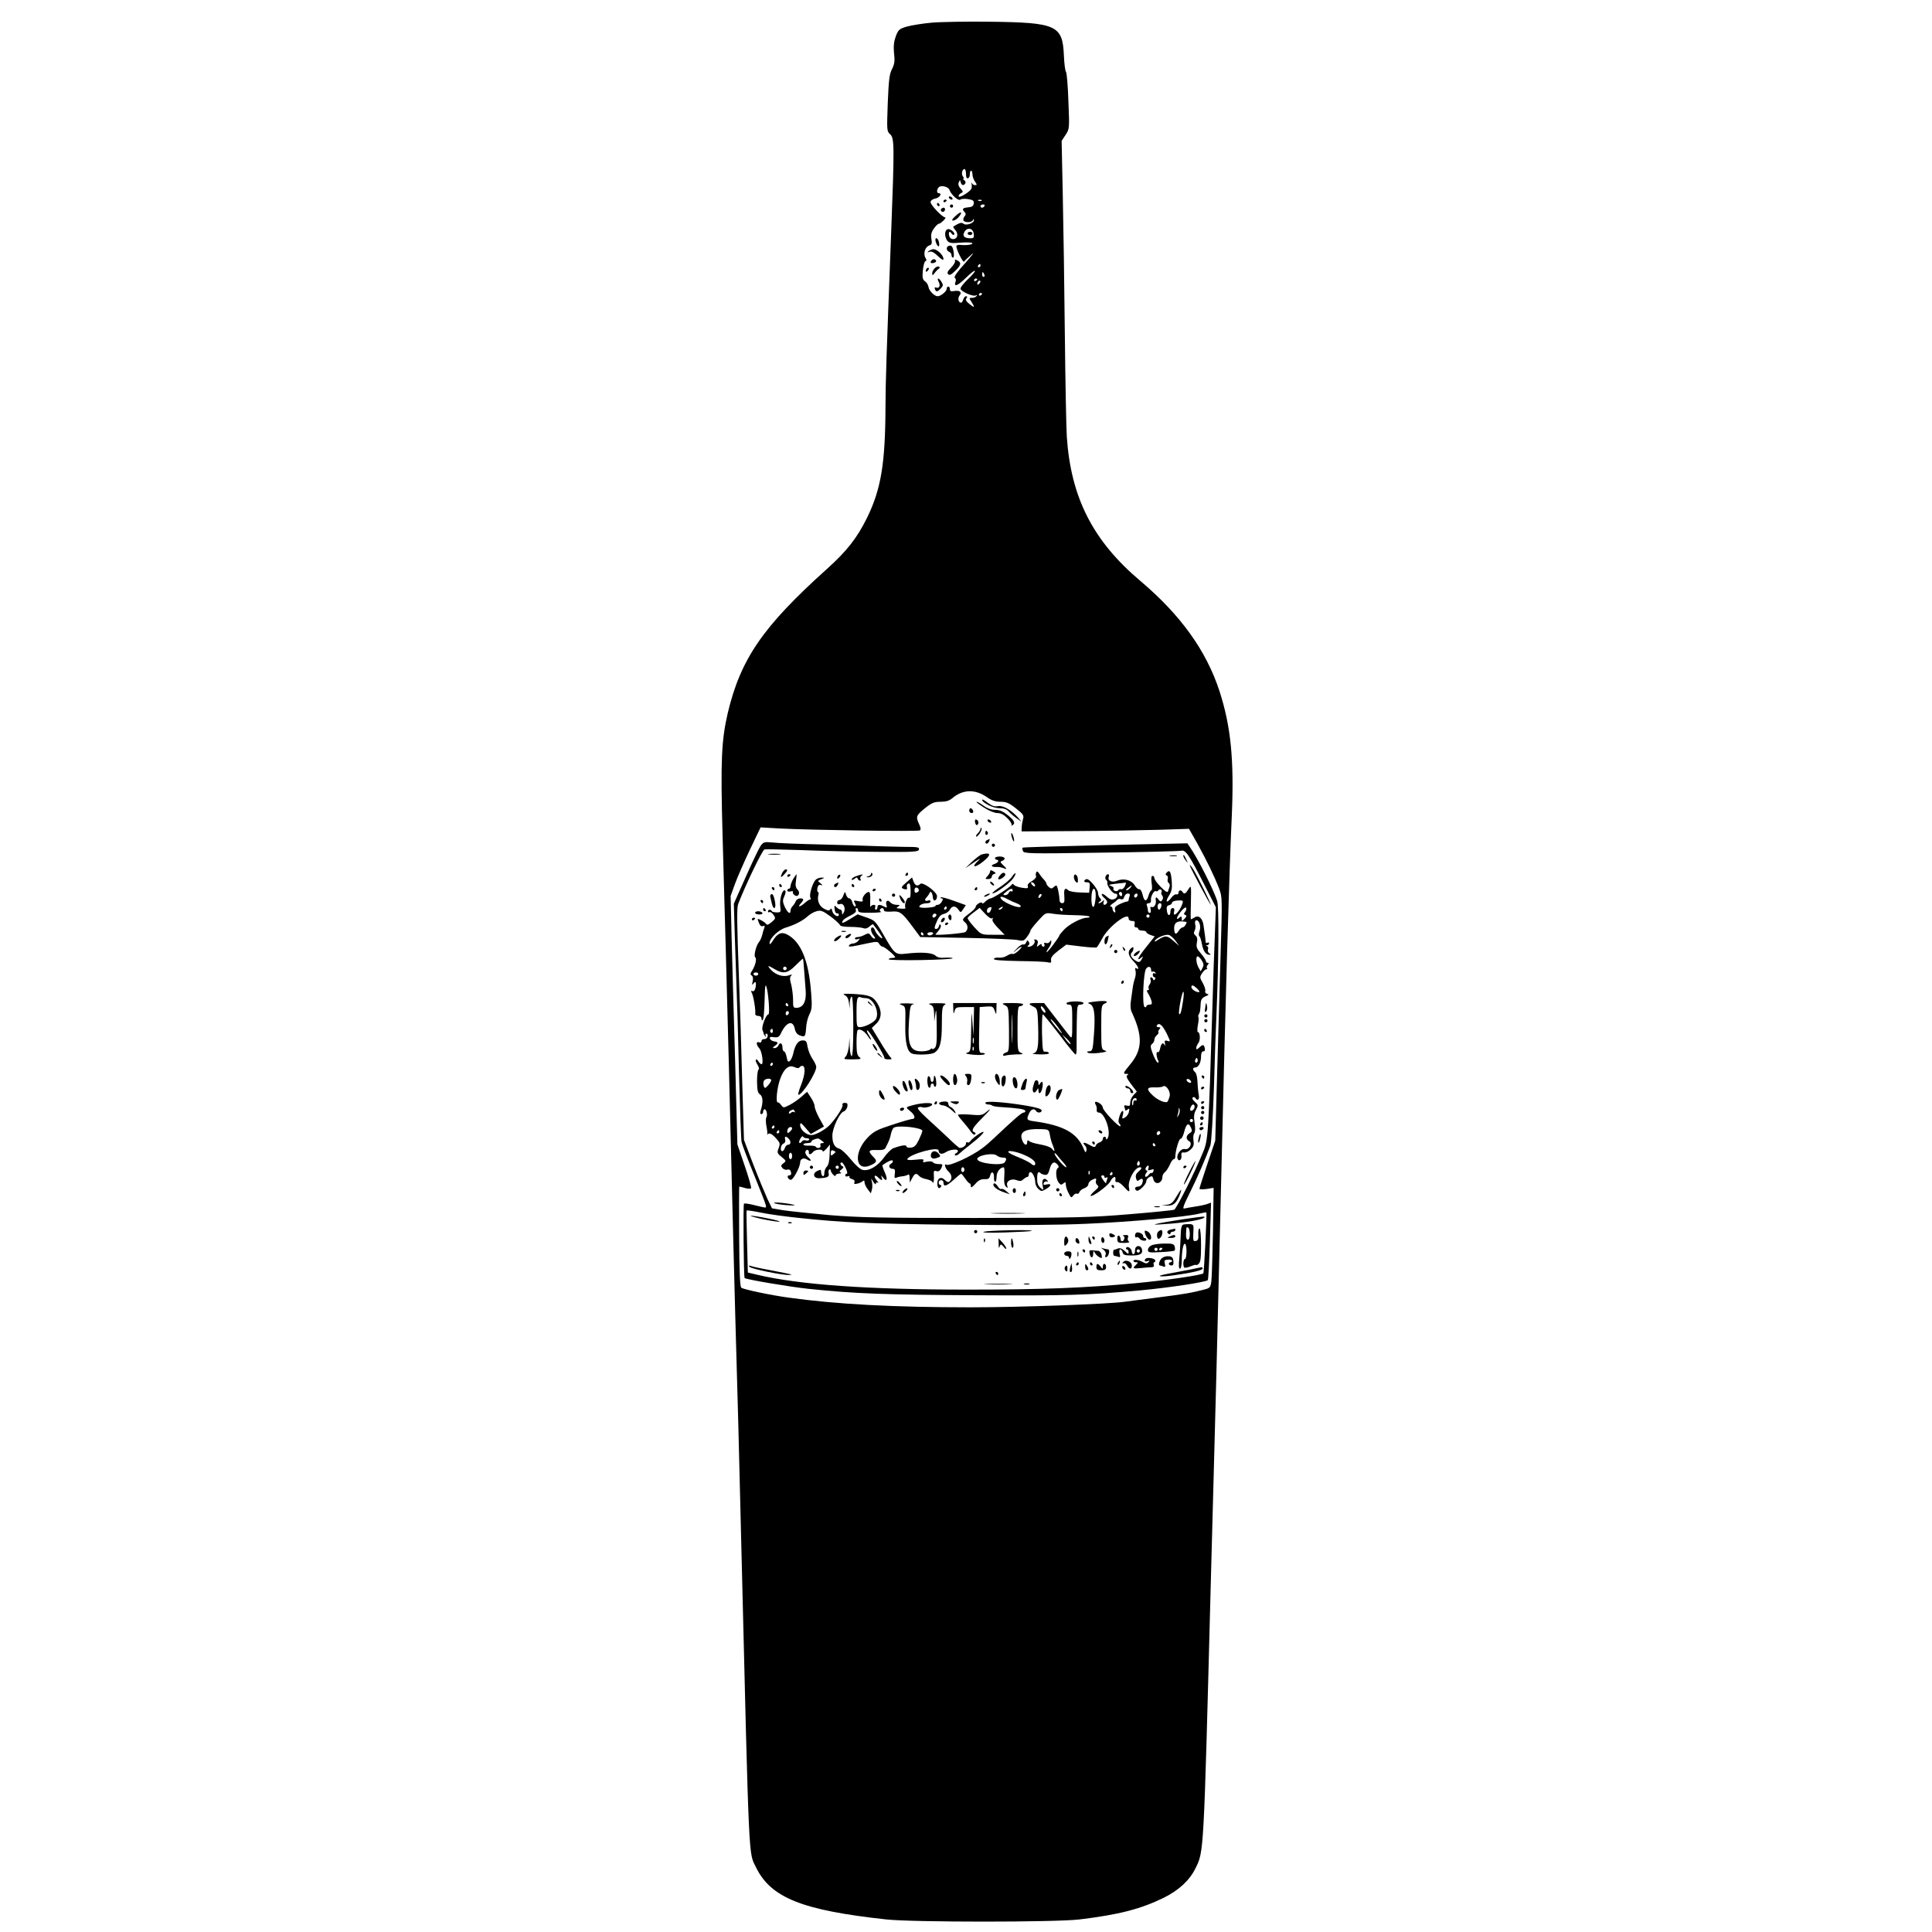 <?xml version="1.0" standalone="no"?>
<!DOCTYPE svg PUBLIC "-//W3C//DTD SVG 20010904//EN"
 "http://www.w3.org/TR/2001/REC-SVG-20010904/DTD/svg10.dtd">
<svg version="1.0" xmlns="http://www.w3.org/2000/svg"
 width="1200pt" height="1200pt" viewBox="0 0 1200 1200"
 preserveAspectRatio="xMidYMid meet">

<g transform="translate(0,1200) scale(0.1,-0.1)"
fill="#000000" stroke="none">
<path d="M5785 11859 c-55 -5 -123 -16 -152 -24 -47 -14 -53 -19 -69 -60 -12
-34 -15 -61 -11 -106 6 -49 3 -67 -13 -99 -16 -31 -20 -68 -26 -211 -6 -169
-6 -175 15 -193 26 -24 27 -66 6 -616 -31 -810 -34 -909 -35 -1070 -1 -358
-27 -516 -114 -695 -63 -127 -125 -207 -251 -320 -397 -357 -535 -558 -615
-895 -39 -169 -45 -294 -32 -757 28 -979 52 -1906 66 -2493 9 -344 18 -695 21
-780 3 -85 17 -607 30 -1160 49 -2000 44 -1881 91 -1979 93 -189 287 -266 809
-323 167 -18 1048 -18 1200 0 246 30 378 64 522 134 95 47 162 109 198 183 53
107 51 74 95 1755 6 212 15 547 20 745 10 357 16 591 45 1775 28 1168 50 1918
66 2265 15 347 -6 555 -77 774 -82 250 -241 471 -489 681 -297 250 -434 520
-459 900 -3 47 -9 330 -12 630 -3 300 -9 694 -13 875 l-7 330 25 38 c24 37 24
39 17 209 -3 94 -10 176 -15 182 -5 6 -11 52 -13 102 -8 187 -46 204 -458 209
-146 2 -310 -1 -365 -6z m215 -940 c0 -20 4 -29 13 -26 6 2 12 14 11 26 0 11
3 21 8 21 4 0 8 -10 8 -23 0 -12 7 -33 16 -45 13 -19 13 -22 0 -22 -8 0 -17 6
-20 13 -3 6 -4 3 -1 -8 2 -11 1 -24 -3 -30 -15 -21 -71 -54 -77 -46 -3 6 2 14
12 20 17 9 17 10 -1 30 -12 13 -16 26 -11 38 8 17 8 17 12 1 5 -20 18 -23 29
-7 3 6 0 15 -7 20 -8 5 -10 9 -5 9 5 0 3 6 -3 14 -12 14 -5 46 10 46 5 0 9
-14 9 -31z m-103 -98 c11 -31 56 -71 68 -61 6 5 28 7 49 3 30 -5 36 -9 34 -27
-2 -16 -11 -22 -35 -24 -35 -3 -40 -11 -21 -30 8 -8 8 -15 -1 -26 -7 -8 -10
-20 -6 -26 9 -14 52 -13 58 3 4 9 6 9 6 -1 1 -18 -48 -35 -64 -22 -12 10 -22
8 -64 -17 -2 -2 3 -11 12 -21 21 -23 16 -55 -11 -57 -13 -1 -22 6 -26 19 -7
25 2 35 14 16 5 -8 12 -11 16 -8 10 11 -25 41 -41 34 -19 -7 -19 -46 -2 -70
12 -16 24 -18 85 -13 40 3 72 1 72 -4 0 -9 -36 -14 -77 -10 -13 1 -23 -3 -23
-8 0 -22 42 -105 48 -96 4 6 25 26 47 45 21 19 4 -4 -38 -52 -49 -53 -74 -89
-67 -93 6 -4 9 -14 6 -22 -15 -38 11 -30 60 18 29 29 56 50 59 47 4 -3 -16
-27 -44 -53 -27 -26 -48 -52 -45 -60 7 -18 80 -49 95 -40 8 5 10 4 5 -3 -4 -7
-16 -12 -28 -12 -19 0 -20 -1 -4 -25 23 -36 20 -40 -13 -13 -20 16 -26 27 -18
36 6 8 6 12 -3 12 -6 0 -14 -9 -17 -20 -3 -11 -9 -20 -14 -20 -17 0 -22 30 -8
46 16 20 -2 33 -37 26 -17 -3 -24 0 -24 12 0 9 -4 16 -10 16 -5 0 -10 -6 -10
-14 0 -16 -37 -46 -56 -46 -20 0 -54 34 -57 58 -2 12 -11 28 -22 35 -15 11
-17 23 -13 67 3 30 10 56 16 58 8 2 8 8 0 21 -15 25 -2 68 23 76 17 6 19 12
14 42 -4 26 0 42 16 64 11 16 25 29 30 29 5 0 18 9 29 20 11 11 16 20 10 20
-17 0 -90 77 -90 94 0 10 11 19 30 23 27 5 44 33 20 33 -13 0 -13 23 1 37 14
14 59 4 66 -16z m200 -67 c-3 -3 -12 -4 -19 -1 -8 3 -5 6 6 6 11 1 17 -2 13
-5z m18 -34 c-3 -5 -10 -10 -16 -10 -5 0 -9 5 -9 10 0 6 7 10 16 10 8 0 12 -4
9 -10z m-67 -172 c3 -24 0 -28 -20 -28 -39 0 -52 14 -38 39 17 32 54 24 58
-11z m42 -198 c0 -5 -5 -10 -11 -10 -5 0 -7 5 -4 10 3 6 8 10 11 10 2 0 4 -4
4 -10z m24 -55 c3 -8 1 -15 -4 -15 -6 0 -10 7 -10 15 0 8 2 15 4 15 2 0 6 -7
10 -15z m-44 -29 c0 -3 -4 -8 -10 -11 -5 -3 -10 -1 -10 4 0 6 5 11 10 11 6 0
10 -2 10 -4z m12 -28 c-7 -7 -12 -8 -12 -2 0 14 12 26 19 19 2 -3 -1 -11 -7
-17z m18 -62 c0 -3 -4 -8 -10 -11 -5 -3 -10 -1 -10 4 0 6 5 11 10 11 6 0 10
-2 10 -4z m28 -3126 c31 -22 54 -30 86 -30 37 0 53 -7 96 -41 46 -36 51 -44
44 -67 -4 -15 -8 -38 -8 -52 l-1 -24 335 2 c184 1 418 5 520 8 l185 6 50 -88
c61 -110 110 -212 137 -283 20 -52 20 -62 9 -420 -6 -201 -16 -541 -22 -756
l-11 -390 -49 -145 c-27 -80 -49 -149 -49 -153 0 -5 20 -5 44 -2 l44 7 -4
-269 c-3 -147 -7 -287 -10 -310 -5 -39 -8 -43 -42 -52 -79 -21 -133 -30 -292
-50 -91 -12 -181 -23 -200 -26 -104 -15 -651 -35 -960 -35 -483 0 -834 19
-1130 60 -106 14 -283 51 -296 62 -8 6 -12 103 -13 318 -1 171 -1 310 1 310 2
0 18 -4 35 -9 18 -5 35 -6 38 -1 3 5 -15 68 -40 140 l-45 132 -14 516 c-9 284
-18 632 -22 772 l-6 255 27 75 c15 41 57 137 93 213 l66 138 120 -7 c198 -10
857 -20 869 -12 8 5 6 17 -6 43 -20 43 -16 52 43 99 37 29 53 36 92 36 34 0
54 6 75 24 64 53 139 55 211 6z"/>
<path d="M5895 10770 c3 -5 11 -10 16 -10 6 0 7 5 4 10 -3 6 -11 10 -16 10 -6
0 -7 -4 -4 -10z"/>
<path d="M5860 10749 c0 -5 5 -7 10 -4 6 3 10 8 10 11 0 2 -4 4 -10 4 -5 0
-10 -5 -10 -11z"/>
<path d="M5820 10730 c0 -5 5 -10 11 -10 5 0 7 5 4 10 -3 6 -8 10 -11 10 -2 0
-4 -4 -4 -10z"/>
<path d="M5900 10720 c0 -5 5 -10 10 -10 6 0 10 5 10 10 0 6 -4 10 -10 10 -5
0 -10 -4 -10 -10z"/>
<path d="M5845 10701 c-6 -11 9 -23 19 -14 9 9 7 23 -3 23 -6 0 -12 -4 -16 -9z"/>
<path d="M5930 10654 c-18 -17 -20 -24 -10 -24 9 0 23 9 33 20 32 38 15 41
-23 4z"/>
<path d="M5810 10511 c0 -16 12 -41 20 -41 4 0 5 11 2 25 -4 23 -22 36 -22 16z"/>
<path d="M5893 10473 c-18 -6 -16 -30 2 -37 8 -3 15 -12 15 -21 0 -8 4 -15 10
-15 10 0 3 60 -9 71 -3 4 -12 4 -18 2z"/>
<path d="M5795 10452 c-11 -2 -24 -8 -30 -14 -6 -6 -4 -7 8 -2 13 5 28 -3 53
-27 23 -22 34 -28 34 -17 0 24 -43 64 -65 60z"/>
<path d="M5787 10383 c-13 -13 -7 -21 13 -16 11 3 17 9 14 14 -6 11 -18 12
-27 2z"/>
<path d="M5932 10379 c2 -7 -9 -26 -25 -42 -21 -21 -26 -32 -18 -40 8 -8 18
-4 37 14 42 39 48 56 23 70 -17 9 -20 8 -17 -2z"/>
<path d="M5806 10334 c-9 -8 -16 -23 -16 -32 1 -15 3 -14 15 2 8 11 20 23 26
27 7 4 8 9 1 13 -6 3 -18 -1 -26 -10z"/>
<path d="M5757 10333 c-4 -3 -7 -11 -7 -17 0 -6 5 -5 12 2 6 6 9 14 7 17 -3 3
-9 2 -12 -2z"/>
<path d="M5830 10250 c13 -24 4 -44 -16 -36 -8 3 -11 0 -7 -10 7 -19 16 -18
37 5 15 16 15 22 4 40 -16 27 -32 28 -18 1z"/>
<path d="M6010 10550 c0 -5 7 -10 15 -10 8 0 15 5 15 10 0 6 -7 10 -15 10 -8
0 -15 -4 -15 -10z"/>
<path d="M6100 7033 c0 -19 68 -53 107 -53 28 0 46 -6 59 -21 10 -12 33 -31
49 -42 l30 -21 -20 24 c-42 48 -95 79 -126 73 -22 -4 -37 1 -64 21 -19 15 -35
23 -35 19z"/>
<path d="M6110 6985 c32 -21 67 -35 85 -35 22 0 40 -10 63 -33 18 -18 29 -37
25 -42 -5 -4 -2 -5 5 -1 21 12 13 30 -30 64 -29 23 -50 32 -77 32 -24 0 -49 9
-71 25 -19 14 -38 25 -44 25 -6 0 14 -16 44 -35z"/>
<path d="M6020 6965 c0 -8 7 -15 15 -15 9 0 12 6 9 15 -4 8 -10 15 -15 15 -5
0 -9 -7 -9 -15z"/>
<path d="M6057 6889 c4 -13 9 -17 15 -11 11 11 3 32 -12 32 -4 0 -6 -9 -3 -21z"/>
<path d="M6135 6900 c3 -5 11 -10 16 -10 6 0 7 5 4 10 -3 6 -11 10 -16 10 -6
0 -7 -4 -4 -10z"/>
<path d="M6090 6852 c0 -6 -7 -18 -16 -27 -9 -9 -14 -18 -11 -21 3 -3 13 6 23
20 9 15 14 29 10 33 -3 3 -6 1 -6 -5z"/>
<path d="M6120 6824 c0 -8 5 -12 10 -9 6 4 8 11 5 16 -9 14 -15 11 -15 -7z"/>
<path d="M6281 6820 c0 -8 4 -24 9 -35 5 -13 9 -14 9 -5 0 8 -4 24 -9 35 -5
13 -9 14 -9 5z"/>
<path d="M6133 6783 c-15 -5 -17 -23 -4 -23 5 0 11 7 15 15 3 8 4 15 3 14 -1
0 -8 -3 -14 -6z"/>
<path d="M4723 6744 c-11 -16 -52 -103 -92 -193 l-73 -164 6 -201 c4 -111 9
-257 11 -326 3 -69 10 -305 15 -525 6 -220 13 -413 16 -428 3 -15 37 -105 76
-200 82 -204 83 -207 70 -207 -6 0 -37 7 -68 15 -32 8 -60 12 -63 9 -6 -5 -2
-456 4 -462 8 -9 281 -55 395 -67 285 -30 474 -37 1035 -40 577 -3 691 0 1025
30 174 16 409 51 422 64 3 3 9 113 13 244 l7 237 -23 -8 c-13 -5 -46 -12 -74
-16 -27 -4 -58 -10 -68 -12 -14 -5 -8 15 31 93 46 91 105 228 130 298 6 17 16
179 22 360 5 182 12 377 15 435 15 363 17 688 5 725 -25 75 -119 261 -170 335
l-15 22 -510 -11 c-280 -7 -511 -13 -513 -16 -3 -2 -2 -12 2 -21 6 -16 40 -17
484 -10 262 3 487 9 499 12 27 7 49 -25 146 -216 l69 -135 -6 -165 c-4 -91
-11 -302 -16 -470 -24 -782 -26 -811 -57 -885 -48 -119 -166 -354 -180 -359
-7 -3 -134 -16 -281 -28 -242 -20 -332 -22 -957 -23 -588 0 -722 3 -905 18
-118 11 -246 24 -285 30 l-70 12 -29 60 c-15 33 -55 129 -87 212 l-58 153 -11
362 c-5 200 -14 487 -20 638 -13 354 -14 440 -5 465 42 110 146 328 163 339 4
2 105 0 226 -4 120 -5 334 -10 475 -11 230 -2 256 0 259 15 3 14 -9 16 -90 16
-51 1 -136 3 -188 5 -52 2 -202 7 -333 10 -131 3 -265 8 -296 12 -55 5 -59 4
-78 -23z m232 -2308 c284 -30 442 -37 980 -43 357 -4 643 -2 815 6 279 12 618
43 695 62 25 6 47 10 48 8 4 -6 -14 -373 -19 -378 -10 -11 -236 -44 -419 -61
-322 -30 -579 -40 -1044 -40 -622 0 -1047 30 -1311 93 l-55 13 -5 190 c-3 104
-4 192 -3 195 1 3 42 -3 90 -13 48 -10 151 -24 228 -32z"/>
<path d="M4730 4429 c47 -10 96 -18 110 -17 14 0 -15 9 -65 19 -49 10 -99 18
-110 18 -11 -1 18 -9 65 -20z"/>
<path d="M7355 4428 c-66 -10 -138 -22 -160 -27 -35 -8 -31 -9 25 -5 143 8
277 32 260 47 -3 2 -59 -5 -125 -15z"/>
<path d="M4898 4403 c7 -3 16 -2 19 1 4 3 -2 6 -13 5 -11 0 -14 -3 -6 -6z"/>
<path d="M7350 4394 c-11 -3 -16 -22 -17 -77 -1 -40 -5 -100 -8 -134 -5 -42
-3 -63 4 -63 6 0 11 21 11 49 0 62 10 112 21 105 12 -7 11 -94 -1 -94 -11 0
-14 -43 -4 -53 4 -3 22 0 40 8 19 8 34 11 34 8 0 -3 7 0 15 7 12 10 15 36 15
116 0 60 -4 104 -10 104 -5 0 -8 -17 -7 -37 2 -29 -2 -38 -16 -41 -16 -3 -17
3 -15 50 3 50 2 53 -22 55 -14 0 -32 -1 -40 -3z m40 -60 c0 -20 -5 -34 -12
-34 -11 0 -14 21 -9 73 1 5 6 5 11 2 6 -3 10 -22 10 -41z"/>
<path d="M7273 4363 c-24 -5 -30 -18 -13 -28 6 -3 10 -1 10 4 0 6 7 11 15 11
8 0 15 5 15 10 0 6 -1 9 -2 9 -2 -1 -13 -4 -25 -6z"/>
<path d="M6050 4350 c0 -5 5 -10 10 -10 6 0 10 5 10 10 0 6 -4 10 -10 10 -5 0
-10 -4 -10 -10z"/>
<path d="M6110 4349 c-15 -5 37 -7 134 -4 88 3 162 7 164 10 9 9 -272 3 -298
-6z"/>
<path d="M7110 4350 c0 -18 20 -50 30 -50 18 0 10 39 -10 50 -14 8 -20 8 -20
0z"/>
<path d="M7193 4349 c-6 -6 -8 -19 -6 -30 4 -15 8 -17 19 -8 15 12 19 49 6 49
-4 0 -13 -5 -19 -11z"/>
<path d="M7056 4342 c-10 -9 -7 -34 3 -27 6 3 13 0 18 -7 9 -15 43 -20 43 -7
0 5 -4 9 -10 9 -5 0 -10 6 -10 14 0 14 -34 28 -44 18z"/>
<path d="M6890 4332 c0 -15 11 -21 27 -15 12 5 12 7 1 14 -17 11 -28 11 -28 1z"/>
<path d="M6940 4306 c0 -24 4 -26 43 -26 25 0 37 4 29 8 -7 5 -10 16 -6 25 5
13 1 17 -17 16 -13 0 -19 -3 -12 -5 7 -3 9 -12 6 -20 -7 -18 -23 -18 -23 0 0
8 -4 18 -10 21 -6 4 -10 -5 -10 -19z"/>
<path d="M7265 4320 c-18 -8 -17 -9 8 -9 15 -1 27 4 27 9 0 12 -8 12 -35 0z"/>
<path d="M6610 4288 c0 -29 2 -31 15 -17 9 9 13 23 9 32 -10 28 -24 19 -24
-15z"/>
<path d="M6761 4303 c-1 -12 4 -25 9 -28 12 -7 12 2 0 30 -8 19 -9 19 -9 -2z"/>
<path d="M6785 4310 c3 -5 8 -10 11 -10 2 0 4 5 4 10 0 6 -5 10 -11 10 -5 0
-7 -4 -4 -10z"/>
<path d="M6840 4301 c0 -12 5 -21 10 -21 6 0 10 6 10 14 0 8 -4 18 -10 21 -5
3 -10 -3 -10 -14z"/>
<path d="M6111 4294 c0 -11 3 -14 6 -6 3 7 2 16 -1 19 -3 4 -6 -2 -5 -13z"/>
<path d="M6203 4272 c0 -20 2 -29 4 -19 3 9 7 17 10 17 3 0 12 -8 19 -17 7
-10 14 -13 14 -7 0 6 -11 23 -24 37 l-24 26 1 -37z"/>
<path d="M6280 4282 c0 -18 4 -32 9 -32 5 0 7 12 5 27 -7 39 -14 42 -14 5z"/>
<path d="M6680 4296 c0 -8 6 -16 14 -19 10 -4 12 0 9 14 -6 22 -23 26 -23 5z"/>
<path d="M7153 4265 c-13 -5 -23 -18 -23 -28 0 -17 7 -18 80 -14 44 2 83 6 86
10 3 3 3 14 0 25 -5 16 -15 19 -64 18 -31 0 -67 -5 -79 -11z m37 -25 c0 -5 -4
-10 -10 -10 -5 0 -10 5 -10 10 0 6 5 10 10 10 6 0 10 -4 10 -10z m30 6 c0 -3
-4 -8 -10 -11 -5 -3 -10 -1 -10 4 0 6 5 11 10 11 6 0 10 -2 10 -4z"/>
<path d="M6995 4250 c-3 -5 -1 -10 4 -10 6 0 11 -8 11 -17 0 -14 -4 -13 -24 7
-18 16 -30 20 -43 15 -10 -5 -20 -8 -23 -7 -3 0 -6 -8 -6 -19 0 -10 3 -19 7
-19 4 0 15 -3 24 -6 13 -5 15 -2 9 20 -3 15 -2 26 4 26 5 0 12 -8 15 -19 3
-15 14 -19 53 -19 54 -1 74 10 67 38 -8 30 -43 26 -43 -5 0 -14 -4 -25 -10
-25 -5 0 -10 6 -10 14 0 19 -26 40 -35 26z m85 -20 c0 -5 -4 -10 -10 -10 -5 0
-10 5 -10 10 0 6 5 10 10 10 6 0 10 -4 10 -10z"/>
<path d="M6854 4238 c12 -10 17 -21 13 -32 -5 -12 -3 -16 5 -14 16 5 24 48 10
48 -6 0 -19 3 -29 6 -17 6 -17 6 1 -8z"/>
<path d="M6725 4230 c3 -5 8 -10 11 -10 2 0 4 5 4 10 0 6 -5 10 -11 10 -5 0
-7 -4 -4 -10z"/>
<path d="M6768 4213 c6 -30 22 -30 22 0 1 19 2 20 11 5 5 -10 18 -22 28 -27
16 -9 17 -7 13 14 -2 14 -12 25 -21 26 -9 0 -25 2 -37 3 -17 2 -20 -2 -16 -21z"/>
<path d="M6610 4214 c0 -8 7 -14 15 -14 8 0 15 -5 15 -12 0 -18 14 0 15 21 1
13 -5 19 -22 19 -13 0 -23 -7 -23 -14z"/>
<path d="M6692 4210 c0 -14 2 -19 5 -12 2 6 2 18 0 25 -3 6 -5 1 -5 -13z"/>
<path d="M7218 4186 c-16 -11 -26 -46 -14 -46 2 0 12 -3 21 -6 13 -5 15 -2 10
17 -5 20 -2 24 20 25 14 1 25 -2 25 -7 0 -5 -4 -9 -10 -9 -5 0 -10 -4 -10 -10
0 -5 7 -10 16 -10 11 0 14 8 12 28 -2 20 -9 28 -28 29 -14 2 -33 -3 -42 -11z"/>
<path d="M7116 4182 c-12 -12 -5 -21 12 -15 13 5 14 3 6 -6 -10 -10 -17 -10
-35 0 -28 15 -59 19 -59 7 0 -4 7 -8 16 -8 14 0 14 -1 0 -16 -24 -23 -20 -25
32 -20 26 3 55 5 66 5 12 1 16 6 12 16 -3 8 -1 15 4 15 5 0 7 6 5 13 -5 12
-49 19 -59 9z"/>
<path d="M6945 4159 c-4 -6 -5 -12 -2 -15 2 -3 7 2 10 11 7 17 1 20 -8 4z"/>
<path d="M6974 4158 c-4 -7 -3 -8 4 -4 6 3 16 -3 22 -14 14 -25 30 -26 30 -1
0 27 -42 42 -56 19z"/>
<path d="M6685 4150 c-3 -5 -1 -10 4 -10 6 0 11 5 11 10 0 6 -2 10 -4 10 -3 0
-8 -4 -11 -10z"/>
<path d="M6770 4150 c0 -5 5 -10 11 -10 5 0 7 5 4 10 -3 6 -8 10 -11 10 -2 0
-4 -4 -4 -10z"/>
<path d="M6648 4130 c-7 -24 -3 -38 8 -28 3 4 4 17 2 30 l-3 23 -7 -25z"/>
<path d="M6740 4133 c0 -13 5 -23 10 -23 13 0 13 11 0 30 -8 12 -10 11 -10 -7z"/>
<path d="M6810 4130 c0 -16 7 -20 30 -20 23 0 30 4 30 20 0 25 -20 27 -20 3
-1 -17 -1 -17 -14 0 -17 22 -26 22 -26 -3z"/>
<path d="M4656 4131 c11 -12 203 -52 244 -50 30 2 30 1 -117 30 -56 10 -110
22 -120 26 -13 4 -15 3 -7 -6z"/>
<path d="M6614 4129 c-3 -6 -1 -16 5 -22 8 -8 11 -5 11 11 0 24 -5 28 -16 11z"/>
<path d="M6970 4131 c0 -5 5 -13 10 -16 6 -3 10 -2 10 4 0 5 -4 13 -10 16 -5
3 -10 2 -10 -4z"/>
<path d="M7380 4112 c-41 -8 -99 -19 -128 -24 -83 -15 -53 -22 40 -9 112 16
178 31 178 42 0 5 -3 8 -7 8 -5 -1 -42 -8 -83 -17z"/>
<path d="M6185 4090 c3 -5 8 -10 11 -10 2 0 4 5 4 10 0 6 -5 10 -11 10 -5 0
-7 -4 -4 -10z"/>
<path d="M6128 4023 c39 -2 105 -2 145 0 39 1 7 3 -73 3 -80 0 -112 -2 -72 -3z"/>
<path d="M6363 4023 c9 -2 23 -2 30 0 6 3 -1 5 -18 5 -16 0 -22 -2 -12 -5z"/>
<path d="M6160 6750 c0 -5 5 -10 10 -10 6 0 10 5 10 10 0 6 -4 10 -10 10 -5 0
-10 -4 -10 -10z"/>
<path d="M4778 6693 c17 -2 47 -2 65 0 17 2 3 4 -33 4 -36 0 -50 -2 -32 -4z"/>
<path d="M6098 6693 c-9 -2 -36 -23 -60 -45 l-43 -41 55 37 c35 24 45 28 27
11 -46 -42 -26 -49 26 -9 56 44 54 63 -5 47z"/>
<path d="M7268 6683 c12 -2 30 -2 40 0 9 3 -1 5 -23 4 -22 0 -30 -2 -17 -4z"/>
<path d="M7350 6684 c0 -6 7 -19 16 -30 14 -18 14 -18 3 6 -14 31 -19 36 -19
24z"/>
<path d="M6180 6670 c0 -5 5 -10 10 -10 18 0 11 -18 -10 -25 -29 -9 -25 -21 8
-20 15 1 35 -3 45 -7 23 -12 22 -3 -4 20 -17 17 -18 20 -5 25 27 10 18 27 -14
27 -16 0 -30 -4 -30 -10z"/>
<path d="M7390 6625 c1 -12 130 -253 130 -243 0 10 -81 174 -108 218 -12 19
-22 31 -22 25z"/>
<path d="M4860 6581 c-16 -31 -12 -37 10 -13 22 23 25 32 10 32 -5 0 -14 -9
-20 -19z"/>
<path d="M6150 6588 c0 -6 -7 -20 -17 -30 -15 -17 -15 -18 5 -18 12 0 22 6 22
14 0 8 7 16 15 18 13 2 12 6 -5 16 -15 9 -20 9 -20 0z"/>
<path d="M6437 6583 c-4 -6 -5 -17 -2 -25 3 -7 -8 -20 -26 -31 -20 -11 -29
-22 -25 -32 4 -13 -2 -14 -37 -9 -23 4 -45 12 -49 18 -6 8 -10 8 -15 0 -12
-17 -116 -84 -130 -84 -7 0 -22 -9 -33 -20 -11 -11 -20 -15 -20 -10 0 15 -40
-8 -40 -23 0 -7 -18 -25 -40 -41 -44 -33 -47 -38 -25 -56 19 -16 19 -44 1 -59
-10 -8 -186 -23 -186 -15 0 0 9 11 20 24 11 12 16 28 13 34 -5 7 -9 5 -11 -6
-2 -10 -10 -18 -17 -18 -11 0 -12 6 -5 26 19 48 29 62 54 68 14 3 30 15 36 26
14 26 35 25 53 0 14 -20 14 -20 30 4 l16 24 -75 27 c-41 15 -78 25 -81 21 -4
-3 -1 -6 6 -6 9 0 9 -5 1 -20 -6 -11 -17 -20 -25 -20 -8 0 -15 -3 -15 -7 0 -5
-23 -9 -50 -11 -28 -2 -50 1 -50 6 0 12 24 22 51 22 10 0 19 5 19 11 0 6 -6 9
-14 6 -20 -8 -27 3 -11 19 7 8 15 19 18 26 6 19 19 3 21 -25 1 -30 26 -24 26
7 0 26 -89 91 -104 76 -17 -17 -32 -11 -42 15 l-9 25 -32 -28 c-38 -32 -40
-38 -14 -45 14 -3 17 0 14 13 -3 9 1 20 9 22 10 4 13 -7 14 -44 1 -35 -3 -48
-11 -44 -13 4 -30 -48 -21 -63 3 -4 -7 -6 -22 -5 -37 2 -39 3 -22 14 12 8 9
10 -11 10 -15 0 -32 7 -39 15 -16 20 -32 9 -24 -17 5 -17 3 -18 -14 -9 -28 15
-42 14 -42 -4 0 -8 -4 -15 -10 -15 -5 0 -7 7 -4 15 4 9 0 15 -9 15 -8 0 -17
-6 -20 -12 -2 -7 -3 11 -2 40 2 34 -1 52 -9 52 -17 0 -43 -34 -38 -49 4 -11
-3 -13 -27 -8 -29 6 -31 5 -21 -13 7 -13 7 -20 1 -20 -6 0 -13 11 -17 25 -3
14 -12 25 -19 25 -7 0 -16 10 -20 23 -6 22 -7 21 -17 -5 -5 -16 -16 -28 -24
-28 -8 0 -14 -7 -14 -16 0 -10 6 -13 19 -9 22 7 36 -29 21 -54 -8 -14 -9 -14
-10 2 0 9 -4 17 -9 17 -5 0 -16 7 -25 15 -13 14 -15 12 -12 -12 1 -16 8 -27
14 -26 7 2 12 -2 12 -8 0 -21 -34 -3 -40 21 -4 17 -8 21 -13 12 -6 -9 -15 -9
-37 3 -31 16 -46 51 -37 85 3 11 2 20 -3 20 -4 0 -5 11 -3 24 4 17 10 23 22
19 12 -4 12 -1 -3 11 -19 15 -18 16 5 25 22 9 22 10 3 10 -11 1 -27 -5 -35
-11 -20 -16 -44 -92 -36 -112 4 -9 3 -15 -1 -13 -4 1 -18 -8 -32 -20 -29 -27
-50 -31 -27 -5 22 24 21 32 -3 32 -11 0 -24 -8 -27 -17 -4 -10 -13 -24 -20
-31 -7 -7 -13 -20 -13 -28 0 -26 -17 -15 -35 22 -13 29 -15 42 -6 61 13 28 14
43 3 43 -15 0 -30 -57 -26 -96 5 -39 4 -41 -20 -41 -15 0 -29 3 -32 8 -7 12
-24 11 -24 -2 0 -5 4 -8 9 -4 5 3 17 -5 25 -17 15 -21 14 -24 -11 -45 -17 -15
-29 -20 -33 -13 -4 6 -18 17 -32 24 -25 13 -25 13 -15 -14 7 -19 16 -26 26
-22 11 4 13 1 8 -12 -4 -10 -10 -30 -13 -44 -4 -15 -12 -34 -19 -42 -19 -22
-35 -89 -24 -96 11 -7 1 -51 -19 -82 -12 -18 -13 -25 -3 -31 8 -5 10 -19 6
-37 -5 -21 -4 -25 4 -14 14 20 20 10 14 -23 -4 -18 -10 -26 -19 -23 -10 4 -11
1 -4 -12 10 -18 25 -109 21 -129 -1 -7 7 -13 19 -13 12 0 20 -7 20 -17 0 -9 3
-14 6 -10 8 7 11 48 14 152 1 52 4 73 9 60 13 -31 24 -175 14 -175 -15 0 -45
-79 -37 -98 4 -9 8 -20 8 -24 1 -3 5 -10 10 -15 5 -5 6 -3 2 5 -4 6 -2 12 4
12 6 0 10 -8 8 -17 -2 -10 -11 -17 -21 -17 -9 1 -17 -4 -17 -12 0 -8 -6 -11
-15 -8 -20 8 -19 -15 1 -37 17 -18 28 -99 14 -99 -5 0 -13 8 -19 17 -5 10 -12
15 -16 11 -4 -3 1 -17 10 -31 9 -15 12 -28 6 -31 -5 -3 -9 -36 -9 -73 1 -54 4
-71 19 -81 18 -13 20 -49 4 -99 -5 -15 -3 -23 4 -23 6 0 11 7 11 15 0 8 4 15
9 15 12 0 20 -35 11 -50 -4 -6 -4 -30 0 -53 5 -22 7 -45 6 -51 -2 -6 -1 -8 1
-3 9 14 27 6 54 -24 24 -27 26 -33 15 -61 -10 -27 -9 -32 19 -54 29 -24 29
-25 11 -39 -16 -12 -17 -17 -6 -30 7 -8 21 -13 30 -10 12 4 19 -1 23 -15 3
-13 0 -20 -10 -20 -18 0 -12 -24 8 -28 15 -3 59 80 59 109 0 21 22 30 41 18
26 -16 34 -8 11 11 -13 11 -22 27 -20 35 4 19 24 16 22 -2 -2 -17 11 -16 26 2
14 17 60 20 60 4 0 -5 10 2 23 16 l22 26 -2 -60 c-1 -40 -7 -67 -17 -77 -9 -8
-16 -27 -16 -40 0 -14 -4 -22 -10 -19 -5 3 -10 14 -10 25 0 16 -3 17 -24 7
-32 -15 -23 -47 13 -45 49 2 63 9 58 29 -3 10 -1 22 4 25 5 3 9 0 9 -6 0 -6 7
-18 15 -26 8 -9 15 -11 15 -5 0 6 10 11 23 12 12 0 16 3 9 6 -10 4 -9 9 5 20
13 10 15 16 6 19 -14 6 -18 24 -5 24 5 0 16 -16 25 -35 9 -19 12 -35 7 -35 -6
0 -10 -5 -10 -11 0 -6 7 -8 16 -5 8 3 13 2 10 -3 -3 -5 4 -11 15 -14 14 -4 20
-11 16 -20 -4 -11 0 -13 16 -9 12 2 28 9 35 15 8 7 12 5 12 -8 0 -9 9 -28 20
-42 l19 -25 7 25 c3 14 3 36 -1 49 -6 22 -5 22 9 -2 9 -14 15 -19 16 -12 0 8
5 10 13 6 6 -4 3 2 -7 14 -23 26 -14 42 9 18 21 -21 29 -20 21 2 -5 14 -4 14
9 -2 24 -31 30 -10 10 34 -10 22 -16 42 -14 43 33 24 59 35 64 28 3 -6 -2 -14
-11 -19 -19 -11 -11 -32 13 -32 11 0 14 -8 11 -30 -4 -25 -2 -30 11 -24 9 4
25 7 36 8 11 1 26 5 33 9 8 6 12 0 12 -20 l1 -28 15 28 c16 30 26 33 43 13 7
-8 27 -17 46 -20 18 -4 36 -12 38 -19 6 -14 10 17 7 51 -1 19 2 23 17 18 13
-4 21 2 30 19 10 24 9 25 -17 25 -16 0 -32 5 -35 11 -4 6 -19 7 -37 4 -23 -6
-29 -4 -23 5 6 10 -4 12 -49 7 -38 -4 -54 -2 -50 5 20 32 194 79 194 52 0 -22
20 -26 45 -10 26 17 75 22 75 7 0 -5 -6 -11 -12 -14 -7 -2 -10 -8 -6 -12 4 -4
14 -1 22 6 8 8 46 39 84 69 39 30 71 61 71 68 1 13 -71 -37 -85 -59 -3 -5 -10
-7 -15 -4 -5 4 -9 0 -9 -8 0 -13 -20 -27 -39 -27 -4 0 -37 28 -72 63 -36 34
-96 89 -132 122 -41 37 -62 62 -55 66 6 4 17 5 25 2 18 -7 63 5 63 18 0 12
-61 10 -115 -4 -52 -14 -52 -13 -22 -38 29 -22 36 -49 13 -49 -8 0 -64 -16
-124 -36 -93 -30 -115 -41 -152 -79 -90 -92 -79 -215 16 -173 41 18 44 27 18
53 -35 35 -30 45 22 42 33 -1 48 2 54 13 4 8 12 24 17 35 6 12 14 35 17 53 4
17 12 35 18 38 27 17 178 0 177 -20 0 -6 -10 -31 -22 -56 -17 -35 -28 -46 -50
-48 -15 -2 -27 2 -27 8 0 11 -34 6 -80 -11 -14 -5 -41 -32 -60 -59 -39 -54
-94 -86 -133 -76 -14 3 -47 33 -73 66 -27 33 -59 63 -72 66 -29 8 -42 33 -42
81 0 47 46 144 71 150 9 3 19 16 22 29 3 19 0 24 -15 24 -13 0 -18 -5 -15 -14
5 -12 -39 -80 -79 -123 -27 -29 -89 -63 -114 -63 -32 0 -70 33 -70 62 0 18 5
16 33 -17 l33 -38 41 23 41 23 -29 52 c-16 29 -29 62 -29 74 0 11 -11 36 -24
55 l-23 35 -34 -30 c-19 -17 -52 -40 -73 -51 -39 -20 -40 -20 -54 -2 -7 11
-17 18 -21 17 -14 -3 -5 93 15 146 23 64 53 89 89 73 15 -7 26 -8 30 -2 4 6
12 10 18 10 22 0 18 -54 -7 -118 -14 -34 -21 -62 -17 -62 24 0 111 136 111
174 0 8 -11 31 -24 50 -13 19 -26 52 -30 74 -5 34 -9 40 -31 40 -28 0 -47 -28
-59 -85 -4 -17 -13 -37 -20 -43 -11 -8 -15 -3 -20 25 -4 19 -11 35 -16 35 -6
0 -10 11 -10 25 0 27 -17 34 -26 10 -4 -8 -14 -15 -23 -15 -14 1 -14 2 2 14
23 17 22 24 -5 28 -12 2 -23 9 -26 17 -3 10 3 13 25 9 24 -3 32 1 42 21 34 74
76 89 88 30 4 -20 14 -34 31 -40 32 -12 35 -8 39 47 1 26 10 63 20 83 16 31
18 50 11 136 -15 199 -63 316 -149 361 -36 18 -61 7 -89 -39 -13 -21 -20 -26
-20 -15 0 30 56 84 102 97 56 17 107 44 136 71 13 12 37 26 53 30 27 8 38 4
86 -31 30 -22 56 -46 59 -53 3 -9 26 -13 67 -13 34 0 70 -4 80 -8 11 -5 25 -1
37 10 11 10 22 16 23 14 31 -39 57 -78 57 -84 0 -14 -39 26 -45 46 -4 11 -11
19 -16 19 -15 0 -10 -32 8 -52 9 -11 11 -18 5 -18 -7 0 -17 8 -23 19 -11 16
-15 17 -38 5 -14 -8 -34 -14 -43 -14 -10 0 -18 -4 -18 -10 0 -5 8 -6 18 -3 15
6 15 5 3 -10 -7 -9 -22 -17 -32 -17 -10 0 -21 -5 -25 -11 -8 -13 9 -11 114 12
58 12 65 12 73 -4 6 -9 15 -17 22 -17 12 -1 77 -55 77 -65 0 -3 -9 -5 -20 -5
-11 0 -20 -4 -20 -8 0 -5 90 -7 200 -5 110 2 199 7 197 11 -1 4 -21 5 -45 4
-30 -3 -49 1 -62 13 -20 18 -88 23 -181 12 -67 -8 -73 -3 -139 113 -54 93 -56
94 -115 114 l-48 17 -49 -30 c-45 -28 -57 -30 -40 -5 4 5 24 18 45 28 25 12
37 23 33 32 -3 8 -1 14 4 14 6 0 10 -7 10 -15 0 -12 15 -15 78 -14 42 0 71 3
64 6 -6 2 -10 9 -6 14 8 13 24 11 24 -4 0 -8 14 -11 46 -9 53 5 66 -4 134 -96
l46 -62 279 -5 c154 -3 299 -9 322 -13 38 -8 43 -7 62 19 12 16 21 32 21 38 0
5 21 32 47 61 47 52 47 52 92 45 25 -5 85 -8 133 -9 47 -1 90 -4 94 -8 4 -5
-2 -8 -14 -8 -34 0 -108 -38 -142 -73 -16 -17 -30 -34 -30 -37 0 -4 -18 -31
-40 -60 -22 -29 -40 -49 -40 -44 0 5 7 18 15 28 8 11 15 27 15 35 0 13 -2 14
-9 2 -5 -8 -16 -11 -24 -8 -11 4 -14 1 -10 -9 3 -7 0 -14 -6 -14 -6 0 -11 5
-11 11 0 8 -6 7 -16 -2 -15 -12 -16 -11 -10 7 5 15 2 24 -9 28 -10 3 -13 2
-10 -5 9 -13 -13 -39 -34 -39 -11 0 -12 3 -4 8 8 5 9 13 3 22 -7 12 -10 12
-16 -3 -4 -10 -12 -16 -19 -13 -7 2 -26 -10 -41 -27 -25 -27 -25 -29 -3 -9 35
30 48 28 15 -3 -15 -14 -31 -23 -36 -20 -5 3 -20 -1 -34 -10 -13 -9 -36 -15
-52 -13 -15 2 -29 -2 -31 -8 -2 -7 45 -11 154 -13 87 -1 168 -4 181 -8 20 -5
23 -2 20 15 -2 15 11 31 46 58 l49 37 90 -11 c49 -6 94 -9 99 -6 4 3 19 27 33
53 37 74 165 172 165 127 0 -10 9 -16 21 -16 16 0 20 -5 16 -20 -3 -13 0 -20
9 -20 8 0 14 -4 14 -10 0 -5 11 -10 25 -10 14 0 25 -4 25 -9 0 -5 12 -13 26
-18 l26 -9 -51 -64 c-50 -62 -67 -95 -34 -69 15 13 15 12 4 -9 -9 -17 -16 -20
-30 -13 -31 17 -46 40 -33 53 7 7 12 18 12 26 0 12 -3 12 -15 2 -23 -19 -18
-46 15 -80 29 -30 41 -58 18 -44 -8 5 -9 0 -5 -16 3 -12 1 -33 -4 -47 -5 -14
-12 -42 -14 -62 -3 -20 -8 -55 -11 -79 -4 -24 -2 -53 4 -65 71 -151 69 -236
-9 -329 -44 -53 -46 -58 -21 -58 12 0 14 -2 4 -8 -9 -6 -3 -20 23 -55 l36 -47
-21 -22 c-11 -12 -20 -33 -20 -46 0 -20 -4 -23 -21 -19 -15 4 -19 2 -15 -10 3
-8 6 -17 6 -20 0 -3 6 0 14 6 11 9 12 6 8 -14 -2 -14 -14 -30 -25 -36 -18 -10
-19 -9 -13 15 10 39 -9 32 -21 -8 -8 -24 -7 -38 0 -45 6 -6 8 -13 6 -16 -9 -8
-109 98 -109 115 0 8 -9 21 -21 28 -24 15 -35 10 -23 -10 5 -7 7 -21 6 -30 -2
-11 3 -18 13 -18 36 0 78 -120 55 -159 -6 -10 -10 -11 -10 -3 0 17 -20 15 -20
-2 0 -8 -9 -17 -19 -21 -11 -3 -22 -12 -25 -20 -4 -13 -11 -12 -41 5 -34 19
-46 15 -24 -7 6 -6 9 -19 7 -29 -4 -16 -7 -13 -17 11 -40 98 -125 145 -303
170 -52 7 -54 10 -36 50 11 26 32 33 43 15 9 -15 35 -12 35 3 0 9 -31 19 -97
30 -132 22 -253 31 -253 17 0 -5 8 -10 18 -10 10 0 22 -3 25 -7 4 -3 28 -8 55
-9 109 -7 147 -13 150 -23 2 -6 -2 -11 -10 -11 -12 0 -58 -40 -183 -158 -22
-21 -56 -51 -76 -65 -67 -50 -203 -112 -221 -101 -17 11 -7 -24 12 -41 22 -20
26 -45 9 -62 -8 -8 -16 -6 -31 9 -24 24 -49 9 -46 -28 2 -25 12 -31 23 -14 3
6 1 10 -4 10 -6 0 -11 7 -11 15 0 8 7 15 15 15 8 0 15 -6 15 -14 0 -29 17 -25
61 14 24 22 46 40 49 40 3 0 14 -14 25 -30 11 -16 23 -30 28 -30 4 0 7 -8 7
-17 0 -12 7 -9 28 14 19 22 35 30 57 29 23 -1 30 4 35 22 7 32 25 24 24 -10
-1 -16 2 -28 7 -28 5 0 9 14 9 31 0 29 21 58 44 59 5 0 6 -24 4 -53 -3 -38 0
-57 10 -67 12 -11 13 -10 8 6 -9 28 25 47 59 34 20 -8 30 -6 41 5 9 8 20 15
25 15 5 0 9 7 9 15 0 8 4 15 10 15 13 0 30 -34 30 -63 0 -13 9 -32 19 -41 19
-17 21 -17 50 0 33 20 33 35 0 27 -16 -5 -20 -2 -17 8 3 8 12 13 19 11 11 -3
11 -1 2 8 -19 20 -35 1 -27 -33 6 -32 6 -32 -14 -14 -15 13 -21 31 -20 58 0
37 7 47 22 32 3 -4 15 -8 26 -10 15 -2 22 6 30 37 11 41 29 51 49 26 8 -10 9
-16 1 -21 -15 -9 -12 -67 5 -89 12 -16 17 -17 30 -6 13 10 15 9 15 -7 0 -11 7
-35 17 -53 15 -30 17 -32 29 -16 7 10 17 15 22 12 6 -3 13 1 16 9 3 9 17 20
31 25 14 5 25 16 25 24 0 9 9 20 19 26 27 14 34 13 28 -4 -3 -8 1 -20 8 -26
12 -10 9 -16 -16 -37 -16 -14 -28 -28 -25 -30 10 -10 108 62 122 89 16 31 37
38 32 11 -2 -11 2 -17 11 -15 7 2 26 -11 41 -28 33 -37 39 -38 32 -5 -8 43 36
125 68 125 15 0 12 -10 -10 -28 -14 -12 -18 -24 -14 -40 5 -18 9 -20 20 -11
19 15 28 6 19 -20 -3 -12 -15 -21 -26 -21 -20 0 -26 -15 -9 -25 12 -8 60 39
60 59 0 9 9 20 19 25 16 9 20 7 25 -14 10 -39 56 -25 56 16 0 9 7 23 17 30 9
8 22 29 30 47 7 17 18 32 23 32 6 0 10 7 10 15 0 36 23 114 33 112 6 -1 16 18
22 42 13 52 27 61 42 28 9 -19 8 -26 -8 -35 -23 -15 -25 -38 -3 -50 24 -13 0
-56 -27 -49 -23 6 -54 -34 -45 -59 8 -22 28 -7 24 19 -2 17 2 21 16 19 10 -2
29 6 41 18 19 18 22 29 18 56 -3 19 -1 39 5 46 6 8 7 32 2 63 -6 36 -4 58 6
77 18 34 18 34 -7 57 -12 11 -16 21 -10 25 5 4 12 2 16 -4 13 -21 26 -9 21 18
-3 15 -7 51 -8 80 -1 29 -7 57 -15 63 -17 15 -17 29 2 29 19 0 35 31 35 69 0
20 5 31 14 31 9 0 12 7 9 20 -6 24 -11 25 -35 3 -14 -13 -18 -13 -18 -2 0 8 7
22 14 32 13 17 10 67 -4 67 -4 0 -4 19 0 42 5 24 6 46 4 50 -3 5 -2 14 3 20 7
13 8 18 11 71 2 20 10 31 30 39 20 8 23 12 10 15 -9 2 -15 10 -12 17 3 7 -4
30 -15 50 -20 34 -20 38 -5 61 9 14 21 25 27 25 6 0 7 3 4 7 -4 3 -2 12 4 20
9 9 8 13 0 13 -6 0 -11 5 -11 11 0 6 -14 27 -31 47 -25 29 -30 40 -25 67 5 22
2 36 -9 45 -10 8 -12 17 -5 29 5 10 7 27 4 38 -8 31 14 38 26 9 6 -17 6 -35 0
-51 -5 -14 -5 -27 0 -30 4 -3 11 -24 15 -47 8 -44 24 -68 47 -68 10 0 10 2 -1
9 -8 5 -11 16 -8 24 3 9 1 18 -6 21 -9 3 -9 5 1 5 6 1 12 6 12 12 0 5 -4 7
-10 4 -5 -3 -10 -3 -11 2 0 4 -2 22 -4 38 -3 17 -6 45 -9 63 -5 47 -30 71 -56
54 -11 -6 -21 -12 -23 -12 -2 0 -2 48 0 108 2 104 2 106 -15 80 -18 -30 -27
-34 -37 -18 -9 15 -25 12 -25 -5 0 -8 -6 -12 -13 -10 -6 3 -21 -6 -31 -20 -29
-38 -41 -30 -16 11 18 28 21 46 18 90 -5 61 -13 74 -31 55 -9 -10 -9 -15 -1
-18 7 -2 10 -12 7 -22 -3 -10 0 -22 6 -25 5 -4 8 -13 6 -21 -3 -8 -7 -22 -10
-30 -3 -11 -15 -4 -45 26 -22 22 -40 47 -40 55 0 8 -5 14 -11 14 -8 0 -10 -14
-6 -45 4 -25 3 -45 -2 -45 -4 0 -12 -14 -17 -31 -12 -42 -27 -41 -37 4 -5 21
-14 36 -21 34 -6 -2 -19 9 -28 24 -20 33 -68 46 -109 29 -33 -14 -62 0 -52 26
3 8 1 14 -5 14 -14 0 -23 -28 -11 -35 5 -4 8 -12 7 -18 -4 -18 32 -67 48 -67
22 0 16 -28 -7 -35 -14 -5 -28 0 -45 16 -13 12 -27 20 -30 16 -4 -4 4 -15 16
-25 13 -11 20 -24 16 -30 -11 -19 -29 -14 -21 6 5 14 4 15 -6 5 -7 -7 -18 -13
-23 -13 -6 0 -4 5 4 10 12 7 12 12 2 22 -6 6 -12 21 -12 33 0 21 -51 85 -69
85 -5 0 -13 -4 -16 -10 -3 -5 3 -10 15 -10 18 0 21 -5 18 -32 l-3 -33 -59 2
c-33 1 -64 7 -70 13 -18 18 -28 11 -26 -22 1 -18 2 -39 1 -45 -2 -20 -30 -15
-30 5 -1 35 -13 92 -20 92 -4 0 -12 -5 -19 -12 -8 -8 -15 -8 -27 2 -8 7 -15
16 -15 21 0 5 -8 17 -17 27 -10 10 -23 27 -29 37 -7 12 -13 15 -17 8z m-12
-74 c11 -17 -1 -21 -15 -4 -8 9 -8 15 -2 15 6 0 14 -5 17 -11z m562 -13 c-6
-13 -17 -22 -23 -19 -7 2 -15 0 -18 -6 -4 -6 -13 -8 -21 -5 -8 4 -12 10 -9 16
3 5 -5 12 -17 16 -18 5 -11 8 31 13 30 3 58 6 62 7 3 1 1 -9 -5 -22z m33 -11
c-7 -8 -17 -15 -23 -15 -6 0 -2 7 9 15 25 19 30 19 14 0z m-1313 -12 c2 -6 -3
-13 -12 -16 -10 -5 -15 0 -15 14 0 21 21 22 27 2z m583 -4 c0 -5 -4 -8 -9 -5
-5 3 -11 -1 -15 -9 -3 -8 -13 -15 -23 -15 -15 1 -15 4 6 20 26 22 41 25 41 9z
m514 -58 c-5 -37 -10 -49 -17 -42 -11 11 -10 87 0 104 13 22 23 -15 17 -62z
m410 48 c-3 -5 -1 -15 5 -22 6 -8 6 -18 0 -27 -8 -13 -12 -12 -24 4 -14 18
-20 15 -16 -8 4 -20 -11 -45 -24 -40 -10 4 -12 0 -8 -15 3 -12 1 -21 -6 -21
-6 0 -11 6 -11 14 0 8 -3 21 -6 30 -4 11 -1 16 11 16 10 0 15 7 14 18 -4 22
19 64 31 57 5 -3 11 -1 15 5 4 6 11 8 16 4 5 -3 7 -10 3 -15z m-244 -15 c0 -8
-4 -12 -10 -9 -5 3 -10 10 -10 16 0 5 5 9 10 9 6 0 10 -7 10 -16z m-508 -16
c-7 -7 -12 -8 -12 -2 0 14 12 26 19 19 2 -3 -1 -11 -7 -17z m554 6 c-3 -9 -6
-20 -6 -25 0 -5 -5 -9 -11 -9 -6 0 -26 -7 -45 -16 -27 -13 -33 -21 -28 -37 4
-13 2 -17 -5 -13 -6 4 -11 14 -11 22 0 8 -6 14 -12 14 -7 0 -1 8 12 17 14 9
28 21 31 25 3 5 13 6 21 3 10 -4 17 1 21 14 3 12 13 21 22 21 12 0 15 -5 11
-16z m48 1 c-4 -8 -10 -12 -15 -9 -11 6 -2 24 11 24 5 0 7 -7 4 -15z m-806
-20 c15 -8 39 -19 55 -25 15 -5 27 -14 27 -19 0 -19 -97 17 -120 44 -17 20 3
20 38 0z m1086 -28 c-16 -51 -64 -95 -51 -47 3 13 0 20 -9 20 -8 0 -14 -9 -14
-19 0 -33 -17 -33 -22 0 -4 25 -1 33 14 37 10 2 18 9 18 16 0 6 16 12 36 13
32 1 34 0 28 -20z m-131 -17 c-3 -11 -9 -20 -14 -20 -5 0 -9 9 -9 20 0 11 6
20 14 20 9 0 12 -7 9 -20z m-1333 -10 c0 -5 -5 -10 -11 -10 -5 0 -7 5 -4 10 3
6 8 10 11 10 2 0 4 -4 4 -10z m274 -14 c-3 -9 -10 -16 -15 -16 -14 0 -11 28 4
33 16 6 19 3 11 -17z m71 14 c-3 -5 -12 -10 -18 -10 -7 0 -6 4 3 10 19 12 23
12 15 0z m1136 -24 c-9 -11 -9 -15 1 -19 10 -3 9 -9 -4 -23 -17 -18 -18 -18
-18 0 0 15 -3 16 -15 6 -25 -21 -17 6 12 41 15 18 29 27 31 20 2 -6 -1 -18 -7
-25z m-1199 -40 c7 5 8 3 3 -5 -5 -8 8 -28 34 -55 l41 -42 -70 0 c-59 -1 -74
2 -93 21 -33 31 -67 74 -67 83 1 4 17 20 38 35 l37 28 33 -36 c18 -20 38 -33
44 -29z m438 54 c0 -5 -2 -10 -4 -10 -3 0 -8 5 -11 10 -3 6 -1 10 4 10 6 0 11
-4 11 -10z m-789 -43 c-13 -13 -26 -3 -16 12 3 6 11 8 17 5 6 -4 6 -10 -1 -17z
m1329 3 c0 -5 -4 -10 -10 -10 -5 0 -10 5 -10 10 0 6 5 10 10 10 6 0 10 -4 10
-10z m230 -37 c0 -12 -15 -33 -24 -33 -6 0 -17 -9 -24 -20 -17 -28 -27 -25
-29 8 -2 36 13 51 48 49 16 -1 29 -3 29 -4z m-1635 -73 c3 -5 1 -10 -4 -10 -6
0 -11 5 -11 10 0 6 2 10 4 10 3 0 8 -4 11 -10z m60 0 c-3 -5 -13 -10 -21 -10
-8 0 -14 5 -14 10 0 6 9 10 21 10 11 0 17 -4 14 -10z m1506 -43 l23 -32 -37
32 c-39 34 -49 34 -97 4 -17 -12 -22 -12 -16 -3 11 19 65 40 86 35 10 -3 28
-19 41 -36z m163 -122 c13 -20 14 -30 5 -47 l-11 -21 -14 24 c-15 27 -18 69
-5 69 5 0 16 -11 25 -25z m-2469 -66 c3 -41 7 -94 9 -119 6 -71 -15 -110 -59
-110 -17 0 -20 6 -19 47 0 27 -5 69 -11 95 -10 34 -10 49 -1 58 8 8 5 9 -14 2
-34 -12 -81 2 -110 33 -28 30 -22 32 22 5 52 -31 81 -26 130 24 24 24 44 43
46 41 1 -1 4 -35 7 -76z m-111 10 c-3 -5 -10 -7 -15 -3 -5 3 -7 10 -3 15 3 5
10 7 15 3 5 -3 7 -10 3 -15z m2266 -5 c0 -8 4 -13 9 -9 5 3 13 0 17 -6 4 -8 3
-9 -4 -5 -7 4 -12 1 -12 -8 0 -9 5 -16 11 -16 5 0 7 -5 3 -12 -6 -9 -9 -9 -12
0 -2 7 -8 12 -13 12 -4 0 -6 -7 -3 -15 4 -8 1 -22 -6 -30 -6 -8 -9 -19 -5 -25
3 -5 1 -10 -6 -10 -8 0 -7 -7 3 -22 8 -13 17 -33 20 -45 5 -18 2 -23 -13 -23
-10 0 -19 -5 -19 -11 0 -5 -5 -7 -11 -3 -16 10 -7 217 10 238 15 18 31 12 31
-10z m-2440 -24 c0 -5 -7 -10 -15 -10 -8 0 -15 5 -15 10 0 6 7 10 15 10 8 0
15 -4 15 -10z m2722 -87 c26 -23 22 -33 -7 -20 -14 7 -25 18 -25 25 0 16 10
15 32 -5z m-84 -80 c-10 -66 -16 -88 -24 -81 -7 8 17 138 26 138 4 0 3 -26 -2
-57z m-2453 -23 c3 -5 1 -10 -4 -10 -6 0 -11 5 -11 10 0 6 2 10 4 10 3 0 8 -4
11 -10z m5 -49 c0 -6 -4 -13 -10 -16 -5 -3 -10 1 -10 9 0 9 5 16 10 16 6 0 10
-4 10 -9z m2321 -88 c8 -10 23 -35 32 -56 17 -37 17 -38 -2 -32 -16 5 -19 2
-15 -17 2 -13 2 -17 -2 -10 -10 21 -21 13 -28 -19 -3 -17 -10 -28 -16 -24 -11
7 -7 -35 5 -55 3 -5 2 -10 -4 -10 -5 0 -19 24 -30 53 -17 44 -17 54 -5 63 8 6
14 18 14 26 0 9 7 21 15 28 9 7 13 15 10 18 -3 3 0 11 6 19 9 10 8 13 -5 13
-10 0 -14 5 -11 10 9 15 20 12 36 -7z m-2421 -29 c0 -8 -5 -12 -10 -9 -6 4 -8
11 -5 16 9 14 15 11 15 -7z m2636 -191 c-10 -10 -19 5 -10 18 6 11 8 11 12 0
2 -7 1 -15 -2 -18z m-2636 -13 c0 -5 -5 -10 -11 -10 -5 0 -7 5 -4 10 3 6 8 10
11 10 2 0 4 -4 4 -10z m-10 -100 c0 -6 -9 -20 -20 -32 -17 -19 -20 -19 -26 -5
-3 10 -4 24 0 32 6 17 46 21 46 5z m2608 -8 c2 -7 -2 -10 -12 -6 -9 3 -16 11
-16 16 0 13 23 5 28 -10z m-133 -91 c-4 -14 -10 -30 -14 -34 -11 -11 -62 10
-93 41 -39 37 -36 50 12 48 22 -1 46 1 53 6 19 13 49 -31 42 -61z m-205 -22
c0 -5 -4 -7 -10 -4 -6 3 -10 -4 -11 -17 0 -13 -3 -17 -6 -10 -3 7 -2 19 1 27
6 17 26 20 26 4z m360 -43 c0 -15 -18 -31 -26 -23 -7 7 7 37 17 37 5 0 9 -6 9
-14z m-100 -53 c-11 -17 -11 -17 -6 0 3 10 7 26 7 35 1 15 2 15 6 0 2 -10 -1
-25 -7 -35z m-2384 25 c4 -7 4 -10 -1 -6 -4 4 -14 3 -22 -3 -8 -8 -13 -8 -13
-1 0 6 6 13 13 15 6 3 13 6 14 6 1 1 5 -5 9 -11z m2474 -58 c0 -5 -4 -10 -10
-10 -5 0 -10 5 -10 10 0 6 5 10 10 10 6 0 10 -4 10 -10z m-2600 -40 c0 -5 -5
-10 -11 -10 -5 0 -7 5 -4 10 3 6 8 10 11 10 2 0 4 -4 4 -10z m110 -9 c0 -5 -7
-14 -15 -21 -12 -10 -15 -10 -15 2 0 8 3 18 7 21 9 10 23 9 23 -2z m1601 -41
c3 -19 11 -48 18 -63 14 -36 14 -46 -2 -26 -11 15 -35 23 -102 36 -16 3 -36
10 -42 15 -9 8 -13 6 -13 -6 0 -26 -20 -19 -31 12 -20 51 16 72 116 69 49 -2
50 -3 56 -37z m-1681 20 c0 -5 -5 -10 -11 -10 -5 0 -7 5 -4 10 3 6 8 10 11 10
2 0 4 -4 4 -10z m2365 -11 c-10 -15 -25 -10 -19 6 4 8 10 12 15 9 5 -3 7 -10
4 -15z m-2194 -29 c11 0 18 -4 14 -10 -3 -5 -13 -6 -21 -3 -9 3 -20 0 -24 -8
-5 -7 -12 -11 -15 -7 -4 3 0 16 7 27 7 12 14 17 16 11 2 -5 13 -10 23 -10z
m-113 -2 c16 -16 15 -38 -2 -38 -8 0 -18 -9 -21 -20 -3 -11 -11 -20 -16 -20
-16 0 -10 40 7 47 9 3 14 13 11 24 -6 22 3 25 21 7z m206 -13 c17 -13 17 -15
3 -15 -10 0 -14 -5 -11 -15 6 -15 -20 -22 -30 -7 -2 4 -20 7 -40 6 -20 -1 -36
2 -36 7 0 5 11 9 25 9 14 0 25 4 25 9 0 8 15 15 40 20 3 0 14 -6 24 -14z
m2071 -25 c3 -5 1 -10 -4 -10 -6 0 -11 5 -11 10 0 6 2 10 4 10 3 0 8 -4 11
-10z m-1985 -45 c0 -1 -7 -8 -15 -15 -13 -10 -15 -9 -15 8 0 15 5 20 15 16 8
-4 15 -7 15 -9z m1175 -20 c51 -22 76 -47 61 -62 -3 -3 -14 1 -23 10 -10 8
-43 25 -73 37 -30 12 -59 26 -64 31 -20 18 44 9 99 -16z m-1445 -5 c0 -11 -4
-20 -10 -20 -5 0 -10 9 -10 20 0 11 5 20 10 20 6 0 10 -9 10 -20z m1308 -10
c24 0 27 -7 13 -29 -16 -25 -171 -7 -171 20 0 23 99 41 121 22 8 -7 25 -13 37
-13z m378 -32 c14 -16 21 -28 16 -28 -13 0 -72 71 -72 85 0 5 7 1 16 -10 8
-11 26 -32 40 -47z m470 -15 c-10 -10 -19 5 -10 18 6 11 8 11 12 0 2 -7 1 -15
-2 -18z m-1866 -13 c0 -5 -4 -10 -10 -10 -5 0 -10 5 -10 10 0 6 5 10 10 10 6
0 10 -4 10 -10z m1923 -6 c-5 -13 -2 -15 15 -10 17 6 21 4 16 -9 -4 -9 -9 -13
-12 -11 -3 3 -11 -2 -18 -12 -7 -9 -16 -14 -20 -10 -4 4 -1 14 6 23 8 10 9 15
2 15 -6 0 -9 7 -6 15 4 8 10 15 15 15 4 0 6 -7 2 -16z m-1143 -9 c0 -8 -4 -15
-10 -15 -5 0 -10 7 -10 15 0 8 5 15 10 15 6 0 10 -7 10 -15z m777 -27 c-3 -8
-6 -5 -6 6 -1 11 2 17 5 13 3 -3 4 -12 1 -19z m143 2 c0 -5 -5 -10 -11 -10 -5
0 -7 5 -4 10 3 6 8 10 11 10 2 0 4 -4 4 -10z m-50 -21 c0 -5 5 -7 12 -3 8 5 9
2 5 -10 -4 -10 -7 -20 -7 -24 0 -8 -29 31 -30 41 0 4 5 7 10 7 6 0 10 -5 10
-11z"/>
<path d="M5410 6572 c0 -6 -8 -13 -17 -15 -16 -4 -16 -5 -1 -6 18 -1 34 16 24
26 -3 4 -6 1 -6 -5z"/>
<path d="M5625 6570 c-3 -5 -1 -10 4 -10 6 0 11 5 11 10 0 6 -2 10 -4 10 -3 0
-8 -4 -11 -10z"/>
<path d="M6213 6565 c-22 -24 -14 -36 12 -19 14 9 22 20 19 25 -7 12 -17 11
-31 -6z"/>
<path d="M6286 6555 c-9 -14 -41 -42 -71 -62 -31 -20 -53 -38 -51 -41 9 -9
106 60 127 90 12 16 19 31 16 34 -2 2 -12 -7 -21 -21z"/>
<path d="M4890 6559 c0 -5 5 -7 10 -4 6 3 10 8 10 11 0 2 -4 4 -10 4 -5 0 -10
-5 -10 -11z"/>
<path d="M4927 6541 c-9 -16 -17 -36 -17 -45 0 -9 -4 -16 -10 -16 -5 0 -10 -5
-10 -11 0 -6 9 -9 20 -6 11 3 18 2 15 -3 -3 -4 1 -13 9 -19 22 -19 41 12 20
33 -12 13 -15 27 -10 56 3 22 5 40 3 40 -1 0 -10 -13 -20 -29z"/>
<path d="M5207 6563 c-4 -3 -7 -11 -7 -17 0 -6 5 -5 12 2 6 6 9 14 7 17 -3 3
-9 2 -12 -2z"/>
<path d="M5318 6558 c-16 -5 -28 -14 -28 -20 0 -6 7 -4 17 3 13 11 17 11 20 2
3 -7 9 -13 14 -13 6 0 7 5 3 11 -3 6 0 15 7 20 18 11 1 10 -33 -3z"/>
<path d="M6670 6552 c0 -11 6 -24 13 -30 10 -9 13 -5 12 15 0 30 -25 45 -25
15z"/>
<path d="M6150 6521 c0 -10 19 -25 25 -20 1 2 -3 10 -11 17 -8 7 -14 8 -14 3z"/>
<path d="M5193 6513 c-15 -5 -17 -23 -4 -23 5 0 11 7 15 15 3 8 4 15 3 14 -1
0 -8 -3 -14 -6z"/>
<path d="M4840 6500 c0 -5 5 -10 11 -10 5 0 7 5 4 10 -3 6 -8 10 -11 10 -2 0
-4 -4 -4 -10z"/>
<path d="M5290 6500 c0 -5 5 -10 11 -10 5 0 7 5 4 10 -3 6 -8 10 -11 10 -2 0
-4 -4 -4 -10z"/>
<path d="M4795 6480 c3 -5 8 -10 11 -10 2 0 4 5 4 10 0 6 -5 10 -11 10 -5 0
-7 -4 -4 -10z"/>
<path d="M6055 6480 c-3 -5 -1 -10 4 -10 6 0 11 5 11 10 0 6 -2 10 -4 10 -3 0
-8 -4 -11 -10z"/>
<path d="M5420 6469 c0 -5 5 -7 10 -4 6 3 10 8 10 11 0 2 -4 4 -10 4 -5 0 -10
-5 -10 -11z"/>
<path d="M4788 6444 c-4 -3 -5 -11 -3 -17 2 -7 6 -24 9 -39 10 -43 28 -34 20
10 -7 39 -16 56 -26 46z"/>
<path d="M5540 6440 c0 -5 5 -10 10 -10 6 0 10 5 10 10 0 6 -4 10 -10 10 -5 0
-10 -4 -10 -10z"/>
<path d="M6120 6440 c-8 -5 -10 -10 -5 -10 6 0 17 5 25 10 8 5 11 10 5 10 -5
0 -17 -5 -25 -10z"/>
<path d="M5593 6415 c11 -23 27 -34 27 -17 -1 9 -26 42 -33 42 -3 0 0 -11 6
-25z"/>
<path d="M5460 6410 c0 -5 5 -10 11 -10 5 0 7 5 4 10 -3 6 -8 10 -11 10 -2 0
-4 -4 -4 -10z"/>
<path d="M4725 6400 c3 -5 8 -10 11 -10 2 0 4 5 4 10 0 6 -5 10 -11 10 -5 0
-7 -4 -4 -10z"/>
<path d="M4740 6350 c0 -5 5 -10 11 -10 5 0 7 5 4 10 -3 6 -8 10 -11 10 -2 0
-4 -4 -4 -10z"/>
<path d="M4690 6330 c0 -5 12 -10 26 -10 14 0 23 4 19 10 -3 6 -15 10 -26 10
-10 0 -19 -4 -19 -10z"/>
<path d="M5890 6306 c0 -8 5 -18 10 -21 6 -3 10 3 10 14 0 12 -4 21 -10 21 -5
0 -10 -6 -10 -14z"/>
<path d="M4670 6289 c0 -5 5 -7 10 -4 6 3 10 8 10 11 0 2 -4 4 -10 4 -5 0 -10
-5 -10 -11z"/>
<path d="M5846 6284 c-4 -10 -1 -14 6 -12 15 5 23 28 10 28 -5 0 -13 -7 -16
-16z"/>
<path d="M5870 6259 c0 -5 5 -7 10 -4 6 3 10 8 10 11 0 2 -4 4 -10 4 -5 0 -10
-5 -10 -11z"/>
<path d="M5228 6213 c6 -2 18 -2 25 0 6 3 1 5 -13 5 -14 0 -19 -2 -12 -5z"/>
<path d="M5260 6190 c-8 -5 -11 -12 -7 -16 4 -4 15 0 24 9 18 18 8 23 -17 7z"/>
<path d="M5194 6176 c-10 -8 -16 -17 -12 -21 4 -4 17 2 29 14 26 24 13 29 -17
7z"/>
<path d="M6873 6183 c-7 -2 -13 -16 -13 -29 0 -31 16 -23 22 11 3 14 5 25 4
24 0 0 -7 -3 -13 -6z"/>
<path d="M6896 6123 c-6 -14 -5 -15 5 -6 7 7 10 15 7 18 -3 3 -9 -2 -12 -12z"/>
<path d="M6976 6107 c3 -10 9 -15 12 -12 3 3 0 11 -7 18 -10 9 -11 8 -5 -6z"/>
<path d="M6920 6090 c0 -5 5 -10 10 -10 6 0 10 5 10 10 0 6 -4 10 -10 10 -5 0
-10 -4 -10 -10z"/>
<path d="M7056 6084 c-11 -7 -16 -17 -13 -21 4 -4 15 1 24 10 9 9 15 19 12 21
-2 2 -13 -2 -23 -10z"/>
<path d="M6965 5900 c-3 -5 -1 -10 4 -10 6 0 11 5 11 10 0 6 -2 10 -4 10 -3 0
-8 -4 -11 -10z"/>
<path d="M5247 5819 c15 -8 23 -23 26 -48 l4 -36 1 38 c1 20 7 37 12 37 6 0
10 -68 10 -185 0 -117 -4 -185 -10 -185 -5 0 -11 26 -12 58 l-2 57 -3 -50 c-3
-27 -11 -58 -20 -67 -15 -17 -13 -18 43 -18 51 1 57 2 42 14 -14 11 -18 29
-18 89 0 42 3 78 8 80 14 9 43 -9 62 -38 11 -17 20 -26 20 -22 0 4 -7 19 -16
32 -9 14 -12 25 -7 25 12 0 109 -159 106 -171 -2 -5 9 -9 24 -9 25 0 25 1 10
18 -9 10 -38 54 -64 98 l-48 79 28 27 c33 32 36 78 7 125 -27 44 -48 53 -142
59 -67 3 -79 2 -61 -7z m133 -19 c44 0 84 -85 61 -129 -12 -22 -70 -51 -102
-51 -17 0 -19 9 -19 88 0 92 4 106 28 97 7 -3 22 -5 32 -5z"/>
<path d="M5390 5776 c0 -2 8 -10 18 -17 15 -13 16 -12 3 4 -13 16 -21 21 -21
13z"/>
<path d="M6800 5779 c-42 -5 -50 -8 -33 -14 29 -9 37 -62 28 -185 -7 -103 -9
-110 -33 -110 -9 0 -12 -3 -6 -8 5 -5 36 -6 69 -2 46 6 55 9 38 15 -22 7 -23
11 -23 145 0 131 1 137 22 147 32 14 4 20 -62 12z"/>
<path d="M6625 5770 c-3 -5 3 -10 14 -10 20 0 21 -6 21 -107 0 -104 -1 -107
-18 -86 -9 12 -48 62 -87 112 l-70 91 -49 0 c-51 0 -53 -5 -14 -24 21 -11 23
-19 26 -116 4 -135 -2 -167 -31 -173 -12 -2 6 -5 41 -6 41 -1 61 3 57 9 -4 6
-14 9 -23 8 -15 -3 -17 11 -20 115 -1 64 1 117 5 117 4 -1 50 -57 102 -125 52
-69 97 -125 102 -125 4 0 7 21 6 48 0 26 0 95 1 155 2 100 3 107 22 107 11 0
20 5 20 10 0 6 -22 10 -49 10 -28 0 -53 -4 -56 -10z m-137 -40 c7 -11 8 -20 2
-20 -5 0 -14 9 -20 20 -6 11 -7 20 -3 20 5 0 14 -9 21 -20z m80 -105 c42 -58
35 -58 -12 0 -21 25 -34 45 -29 45 4 -1 23 -21 41 -45z m81 -110 c-3 -2 -16
10 -29 28 l-23 32 29 -27 c15 -15 26 -30 23 -33z"/>
<path d="M5600 5758 c25 -10 25 -11 23 -119 -2 -114 11 -171 42 -183 26 -10
114 -7 136 4 37 21 49 63 49 179 0 94 3 111 18 120 13 8 1 10 -48 10 -49 0
-59 -3 -42 -9 18 -8 22 -18 24 -57 l1 -48 7 50 c5 37 7 17 8 -76 2 -102 -1
-129 -13 -139 -8 -7 -15 -9 -15 -4 0 4 -5 3 -12 -4 -7 -7 -31 -12 -53 -12 -73
0 -89 39 -79 190 6 90 9 99 28 103 12 2 -6 4 -39 5 -50 0 -56 -2 -35 -10z"/>
<path d="M5921 5733 c1 -33 2 -34 8 -13 6 23 12 25 64 25 l57 0 -2 -90 -2 -90
-6 85 c-6 81 -6 79 -8 -48 -2 -129 -3 -134 -24 -140 -16 -5 -5 -9 37 -13 33
-3 64 -2 70 3 5 4 0 8 -13 8 -22 0 -23 1 -20 143 l3 142 41 3 c38 3 43 0 52
-25 10 -28 10 -28 11 10 l1 37 -135 0 -135 0 1 -37z m126 -210 c-3 -10 -5 -4
-5 12 0 17 2 24 5 18 2 -7 2 -21 0 -30z m0 -45 c-3 -8 -6 -5 -6 6 -1 11 2 17
5 13 3 -3 4 -12 1 -19z"/>
<path d="M6240 5757 c25 -12 25 -14 27 -151 1 -129 0 -139 -18 -143 -10 -3
-19 -10 -19 -15 0 -6 7 -7 16 -4 9 3 39 6 67 7 41 0 47 2 30 9 -22 9 -23 14
-23 150 0 115 3 140 14 140 8 0 18 5 21 10 4 6 -21 10 -67 10 -65 0 -70 -2
-48 -13z m47 -219 c-1 -40 -3 -8 -3 72 0 80 2 112 3 73 2 -40 2 -106 0 -145z"/>
<path d="M7491 5770 c-1 -3 -4 -18 -6 -34 -3 -20 -1 -26 6 -19 6 6 9 21 6 34
-2 13 -5 22 -6 19z"/>
<path d="M7480 5690 c0 -5 5 -10 10 -10 6 0 10 5 10 10 0 6 -4 10 -10 10 -5 0
-10 -4 -10 -10z"/>
<path d="M7480 5660 c0 -5 5 -10 10 -10 6 0 10 5 10 10 0 6 -4 10 -10 10 -5 0
-10 -4 -10 -10z"/>
<path d="M7480 5600 c0 -5 5 -10 11 -10 5 0 7 5 4 10 -3 6 -8 10 -11 10 -2 0
-4 -4 -4 -10z"/>
<path d="M5420 5514 c0 -6 7 -19 15 -30 8 -10 14 -14 14 -9 0 6 -6 19 -14 29
-8 11 -15 15 -15 10z"/>
<path d="M5450 5456 c0 -2 8 -10 18 -17 15 -13 16 -12 3 4 -13 16 -21 21 -21
13z"/>
<path d="M5920 5295 c0 -35 13 -47 23 -21 7 18 -3 56 -14 56 -5 0 -9 -16 -9
-35z"/>
<path d="M6000 5315 c7 -8 10 -24 7 -35 -3 -12 0 -20 8 -20 7 0 15 15 17 35 4
31 2 35 -20 35 -21 0 -22 -2 -12 -15z"/>
<path d="M6180 5312 c0 -10 7 -27 15 -38 14 -19 14 -19 15 3 0 28 -10 53 -21
53 -5 0 -9 -8 -9 -18z"/>
<path d="M5760 5286 c0 -19 5 -38 10 -41 6 -3 10 1 10 9 0 9 5 16 10 16 6 0
10 -4 10 -10 0 -5 4 -10 9 -10 5 0 8 14 6 30 -2 36 -15 53 -15 22 0 -12 -4
-22 -10 -22 -5 0 -10 6 -10 14 0 8 -4 18 -10 21 -6 4 -10 -8 -10 -29z"/>
<path d="M5840 5315 c0 -9 43 -55 52 -55 15 0 8 19 -14 40 -21 19 -38 26 -38
15z"/>
<path d="M6227 5313 c-4 -3 -7 -19 -7 -35 0 -40 22 -31 26 10 4 30 -4 40 -19
25z"/>
<path d="M7465 5310 c3 -5 8 -10 11 -10 2 0 4 5 4 10 0 6 -5 10 -11 10 -5 0
-7 -4 -4 -10z"/>
<path d="M6290 5291 c0 -26 10 -51 21 -51 10 0 12 31 3 54 -9 22 -24 20 -24
-3z"/>
<path d="M5684 5284 c3 -9 6 -24 6 -35 0 -10 4 -19 9 -19 15 0 19 36 6 53 -15
21 -29 22 -21 1z"/>
<path d="M6351 5269 c-14 -40 -14 -39 4 -39 8 0 15 6 15 13 0 6 3 22 6 35 10
34 -13 26 -25 -9z"/>
<path d="M5608 5285 c-9 -10 7 -58 21 -63 10 -3 11 2 6 19 -11 35 -20 50 -27
44z"/>
<path d="M5645 5263 c8 -31 13 -39 20 -31 9 9 -6 58 -17 58 -6 0 -7 -11 -3
-27z"/>
<path d="M6427 5283 c-2 -5 -7 -20 -11 -35 -7 -32 8 -46 23 -21 10 17 10 17
11 1 0 -30 17 -20 24 14 7 35 0 50 -14 28 -8 -13 -10 -12 -10 3 0 17 -15 24
-23 10z"/>
<path d="M6098 5273 c7 -3 16 -2 19 1 4 3 -2 6 -13 5 -11 0 -14 -3 -6 -6z"/>
<path d="M5547 5253 c-3 -5 3 -20 14 -31 21 -24 29 -27 29 -13 0 17 -37 54
-43 44z"/>
<path d="M6496 5228 c-3 -17 -4 -33 -2 -36 10 -9 32 23 32 46 0 33 -23 27 -30
-10z"/>
<path d="M6990 5251 c0 -6 7 -11 15 -11 8 0 15 -7 15 -15 0 -8 5 -15 11 -15
16 0 6 21 -19 38 -14 9 -22 10 -22 3z"/>
<path d="M7460 5239 c0 -5 5 -7 10 -4 6 3 10 8 10 11 0 2 -4 4 -10 4 -5 0 -10
-5 -10 -11z"/>
<path d="M6577 5229 c-17 -10 -25 -59 -9 -59 7 0 34 61 29 66 -1 1 -10 -2 -20
-7z"/>
<path d="M5460 5212 c0 -19 18 -42 32 -42 5 0 2 14 -7 30 -18 34 -25 38 -25
12z"/>
<path d="M5805 5150 c-3 -5 -1 -10 4 -10 6 0 11 5 11 10 0 6 -2 10 -4 10 -3 0
-8 -4 -11 -10z"/>
<path d="M5833 5145 c2 -5 14 -11 26 -11 12 -1 36 -14 53 -30 24 -23 28 -25
20 -8 -6 12 -18 24 -27 28 -8 3 -15 12 -15 21 0 11 -9 15 -30 13 -17 -1 -29
-7 -27 -13z"/>
<path d="M5918 5148 c17 -8 26 -8 34 0 9 9 4 12 -22 11 -33 0 -34 -1 -12 -11z"/>
<path d="M7460 5149 c0 -5 5 -7 10 -4 6 3 10 8 10 11 0 2 -4 4 -10 4 -5 0 -10
-5 -10 -11z"/>
<path d="M7460 5120 c0 -5 5 -10 10 -10 6 0 10 5 10 10 0 6 -4 10 -10 10 -5 0
-10 -4 -10 -10z"/>
<path d="M5590 5110 c0 -5 4 -10 9 -10 6 0 13 5 16 10 3 6 -1 10 -9 10 -9 0
-16 -4 -16 -10z"/>
<path d="M6122 5090 c-21 -17 -33 -19 -98 -13 -41 3 -74 2 -74 -2 0 -4 15 -24
33 -44 17 -20 39 -47 48 -61 10 -14 20 -21 25 -16 5 5 4 11 -3 13 -23 8 -14
27 44 85 58 58 68 74 25 38z"/>
<path d="M7460 5090 c0 -5 5 -10 10 -10 6 0 10 5 10 10 0 6 -4 10 -10 10 -5 0
-10 -4 -10 -10z"/>
<path d="M7456 5061 c-4 -5 -2 -12 3 -15 5 -4 12 -2 15 3 4 5 2 12 -3 15 -5 4
-12 2 -15 -3z"/>
<path d="M7455 5020 c-3 -5 -1 -10 4 -10 6 0 11 5 11 10 0 6 -2 10 -4 10 -3 0
-8 -4 -11 -10z"/>
<path d="M7450 4990 c0 -5 4 -10 9 -10 6 0 13 5 16 10 3 6 -1 10 -9 10 -9 0
-16 -4 -16 -10z"/>
<path d="M6825 4970 c3 -5 11 -10 16 -10 6 0 7 5 4 10 -3 6 -11 10 -16 10 -6
0 -7 -4 -4 -10z"/>
<path d="M7446 4934 c-4 -14 -5 -28 -3 -31 3 -2 8 8 11 23 4 14 5 28 3 31 -3
2 -8 -8 -11 -23z"/>
<path d="M6785 4900 c3 -5 8 -10 11 -10 2 0 4 5 4 10 0 6 -5 10 -11 10 -5 0
-7 -4 -4 -10z"/>
<path d="M5784 4835 c-9 -22 5 -37 29 -29 30 9 32 11 17 29 -16 19 -39 19 -46
0z"/>
<path d="M7386 4719 c-20 -39 -35 -74 -32 -76 2 -2 20 29 39 69 20 40 34 74
32 76 -1 2 -19 -29 -39 -69z"/>
<path d="M5030 4750 c0 -5 5 -10 10 -10 6 0 10 5 10 10 0 6 -4 10 -10 10 -5 0
-10 -4 -10 -10z"/>
<path d="M7350 4749 c0 -5 5 -7 10 -4 6 3 10 8 10 11 0 2 -4 4 -10 4 -5 0 -10
-5 -10 -11z"/>
<path d="M4990 4714 c0 -14 3 -14 15 -4 8 7 15 14 15 16 0 2 -7 4 -15 4 -8 0
-15 -7 -15 -16z"/>
<path d="M5570 4662 c0 -5 7 -15 15 -22 8 -7 15 -9 15 -6 0 4 -7 14 -15 22 -8
9 -15 11 -15 6z"/>
<path d="M6170 4641 c0 -14 29 -34 67 -47 l35 -12 -21 19 c-12 11 -26 17 -31
14 -5 -3 -15 3 -22 15 -13 21 -28 27 -28 11z"/>
<path d="M6905 4630 c3 -5 8 -10 11 -10 2 0 4 5 4 10 0 6 -5 10 -11 10 -5 0
-7 -4 -4 -10z"/>
<path d="M5612 4605 c-7 -8 -9 -15 -4 -15 5 0 15 7 22 15 16 19 -1 19 -18 0z"/>
<path d="M6290 4605 c0 -8 5 -15 10 -15 6 0 10 7 10 15 0 8 -4 15 -10 15 -5 0
-10 -7 -10 -15z"/>
<path d="M6560 4610 c0 -5 5 -10 10 -10 6 0 10 5 10 10 0 6 -4 10 -10 10 -5 0
-10 -4 -10 -10z"/>
<path d="M5568 4603 c7 -3 16 -2 19 1 4 3 -2 6 -13 5 -11 0 -14 -3 -6 -6z"/>
<path d="M7306 4566 c-21 -36 -33 -46 -59 -49 l-32 -4 36 -1 c38 -2 57 15 79
73 14 38 5 30 -24 -19z"/>
<path d="M6356 4585 c-3 -8 -1 -15 4 -15 6 0 10 7 10 15 0 8 -2 15 -4 15 -2 0
-6 -7 -10 -15z"/>
<path d="M6580 4580 c0 -5 5 -10 11 -10 5 0 7 5 4 10 -3 6 -8 10 -11 10 -2 0
-4 -4 -4 -10z"/>
<path d="M4808 4528 c4 -4 37 -10 72 -13 36 -3 61 -3 55 0 -19 9 -136 22 -127
13z"/>
<path d="M7173 4503 c9 -2 23 -2 30 0 6 3 -1 5 -18 5 -16 0 -22 -2 -12 -5z"/>
<path d="M6173 4463 c48 -2 126 -2 175 0 48 1 8 3 -88 3 -96 0 -136 -2 -87 -3z"/>
</g>
</svg>
